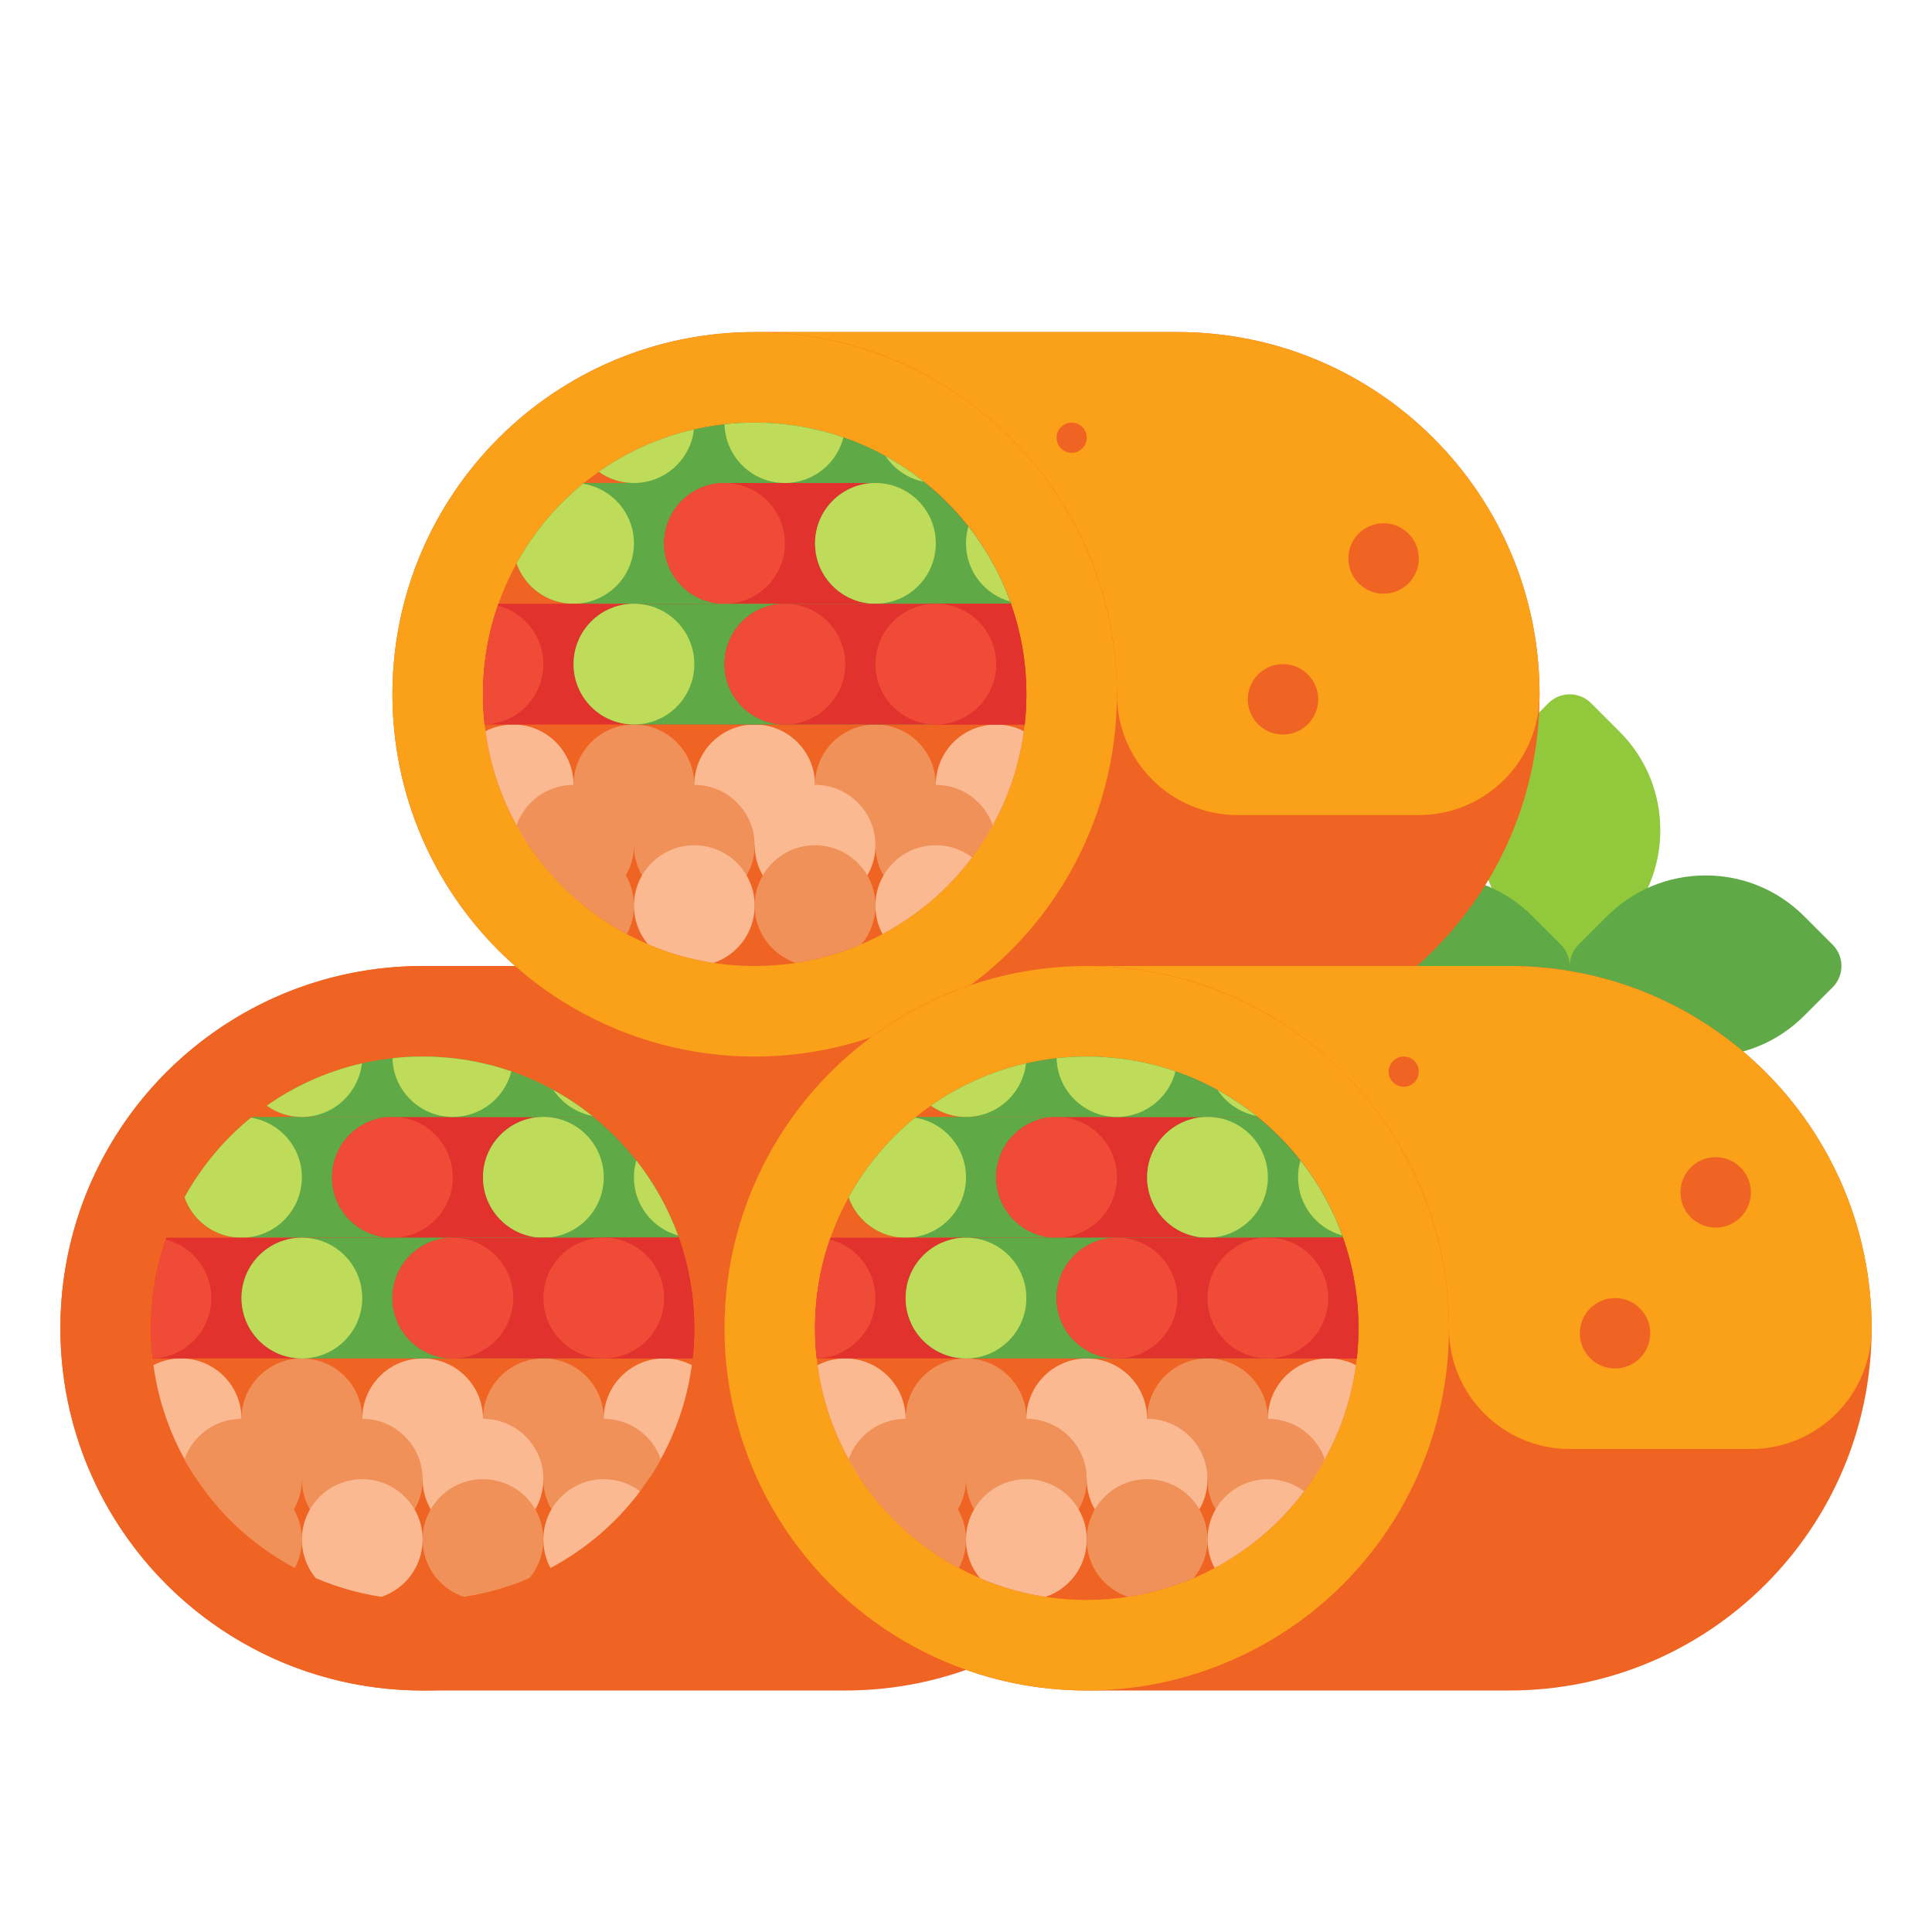 <svg id="Layer_1" enable-background="new 0 0 512 512" height="512" viewBox="0 0 512 512" width="512" xmlns="http://www.w3.org/2000/svg"><g><g><path d="m429.172 193.858-7.515-7.515c-3.125-3.124-8.189-3.124-11.314 0l-7.514 7.514c-6.983 6.983-10.829 16.267-10.829 26.143s3.846 19.16 10.828 26.142l7.515 7.515c1.563 1.562 3.609 2.343 5.657 2.343s4.095-.781 5.657-2.343l7.514-7.514c6.983-6.983 10.829-16.267 10.829-26.143s-3.846-19.16-10.828-26.142z" fill="#91c83c"/><path d="m485.657 250.343-7.516-7.515c-6.983-6.982-16.266-10.828-26.141-10.828s-19.158 3.846-26.143 10.829l-7.515 7.515c-3.124 3.124-3.124 8.189 0 11.313l7.516 7.515c6.984 6.982 16.267 10.828 26.142 10.828s19.158-3.846 26.143-10.829l7.515-7.515c3.123-3.123 3.123-8.189-.001-11.313z" fill="#5faa46"/><path d="m413.657 250.343-7.516-7.515c-6.983-6.982-16.266-10.828-26.141-10.828s-19.158 3.846-26.143 10.829l-7.515 7.515c-3.124 3.124-3.124 8.189 0 11.313l7.516 7.515c6.984 6.982 16.267 10.828 26.142 10.828s19.158-3.846 26.143-10.829l7.515-7.515c3.123-3.123 3.123-8.189-.001-11.313z" fill="#5faa46"/><g><path d="m408 256h16v32h-16z" fill="#5faa46"/></g></g><g><g><path d="m224 256h-112c-53.019 0-96 42.981-96 96 0 53.019 42.981 96 96 96h112c53.019 0 96-42.981 96-96 0-53.019-42.981-96-96-96z" fill="#f06423"/></g><g><circle cx="112" cy="352" fill="#f06423" r="96"/></g><g><g><path d="m48 360c-2.646 0-5.142.643-7.341 1.78 1.478 10.881 5.386 20.99 11.161 29.761 6.992-1.713 12.18-8.021 12.18-15.541 0-8.836-7.164-16-16-16z" fill="#fab991"/><g><circle cx="80" cy="376" fill="#f0915a" r="16"/></g><g><circle cx="112" cy="376" fill="#fab991" r="16"/></g><g><circle cx="144" cy="376" fill="#f0915a" r="16"/></g><path d="m176 360c-8.836 0-16 7.164-16 16 0 7.52 5.188 13.828 12.18 15.541 5.775-8.771 9.683-18.88 11.161-29.761-2.199-1.137-4.695-1.78-7.341-1.78z" fill="#fab991"/><path d="m64 392c-3.604 0-6.929 1.191-9.604 3.202 6.304 8.392 14.399 15.362 23.717 20.341 1.204-2.247 1.887-4.815 1.887-7.543 0-8.836-7.164-16-16-16z" fill="#f0915a"/><path d="m64 376c-6.979 0-12.915 4.469-15.102 10.701 4.475 8.119 10.47 15.282 17.604 21.104 7.648-1.201 13.498-7.82 13.498-15.805 0-8.836-7.164-16-16-16z" fill="#f0915a"/><g><circle cx="96" cy="392" fill="#f0915a" r="16"/></g><g><circle cx="128" cy="392" fill="#fab991" r="16"/></g><path d="m175.102 386.701c-2.187-6.232-8.123-10.701-15.102-10.701-8.836 0-16 7.164-16 16 0 7.985 5.85 14.604 13.498 15.805 7.133-5.822 13.129-12.985 17.604-21.104z" fill="#f0915a"/><path d="m96 392c-8.836 0-16 7.164-16 16 0 3.886 1.385 7.448 3.689 10.22 5.48 2.346 11.31 4.032 17.389 4.957 6.348-2.123 10.922-8.115 10.922-15.177 0-8.836-7.164-16-16-16z" fill="#fab991"/><path d="m128 392c-8.836 0-16 7.164-16 16 0 7.062 4.574 13.054 10.921 15.177 6.08-.925 11.909-2.61 17.389-4.957 2.304-2.772 3.689-6.334 3.689-10.22.001-8.836-7.163-16-15.999-16z" fill="#f0915a"/><path d="m169.604 395.202c-2.675-2.01-6-3.202-9.604-3.202-8.836 0-16 7.164-16 16 0 2.728.683 5.296 1.886 7.543 9.319-4.98 17.414-11.949 23.718-20.341z" fill="#fab991"/></g><g><path d="m144 296h-77.258c-7.238 5.857-13.319 13.089-17.843 21.299 2.186 6.232 8.122 10.701 15.101 10.701h80c8.836 0 16-7.164 16-16 0-8.836-7.164-16-16-16z" fill="#5faa46"/><path d="m48.898 317.299c2.187 6.232 8.123 10.701 15.102 10.701 8.836 0 16-7.164 16-16 0-7.985-5.85-14.604-13.498-15.805-7.133 5.822-13.129 12.985-17.604 21.104z" fill="#bedc5a"/></g><g><path d="m88 312c0 8.836 7.164 16 16 16h75.903c-4.478-12.669-12.402-23.711-22.645-32h-53.258c-8.836 0-16 7.164-16 16z" fill="#e1322d"/><g><path d="m104 328c-8.837 0-16-7.163-16-16 0-8.837 7.163-16 16-16 8.837 0 16 7.163 16 16 0 8.837-7.163 16-16 16z" fill="#f04b37"/></g></g><g><path d="m80 296h77.258c-12.366-10.006-28.112-16-45.258-16-15.368 0-29.611 4.815-41.304 13.018 2.622 1.877 5.834 2.982 9.304 2.982z" fill="#5faa46"/><path d="m70.696 293.018c2.622 1.877 5.834 2.982 9.304 2.982 8.225 0 15.001-6.207 15.899-14.192-9.196 2.1-17.722 5.962-25.203 11.21z" fill="#bedc5a"/></g><g><path d="m120 296h37.258c-12.366-10.006-28.112-16-45.258-16-2.702 0-5.369.149-7.994.439.233 8.634 7.304 15.561 15.994 15.561z" fill="#5faa46"/><path d="m112 280c-2.702 0-5.369.149-7.994.439.233 8.634 7.304 15.561 15.994 15.561 7.481 0 13.763-5.135 15.514-12.073-7.369-2.545-15.28-3.927-23.514-3.927z" fill="#bedc5a"/></g><g><path d="m128 312c0 8.836 7.164 16 16 16h35.903c-4.478-12.669-12.402-23.711-22.645-32h-13.258c-8.836 0-16 7.164-16 16z" fill="#5faa46"/><g><path d="m144 328c-8.837 0-16-7.163-16-16 0-8.837 7.163-16 16-16 8.837 0 16 7.163 16 16 0 8.837-7.163 16-16 16z" fill="#bedc5a"/></g></g><g><path d="m120 328h-75.903c-2.653 7.507-4.097 15.585-4.097 24 0 2.704.149 5.373.44 8h79.56c8.836 0 16-7.164 16-16 0-8.836-7.164-16-16-16z" fill="#e1322d"/><path d="m40.439 359.994c8.634-.233 15.561-7.305 15.561-15.994 0-7.481-5.135-13.764-12.073-15.514-2.545 7.369-3.927 15.28-3.927 23.514 0 2.702.149 5.369.439 7.994z" fill="#f04b37"/></g><g><g><path d="m160 360h-80c-8.837 0-16-7.163-16-16 0-8.837 7.163-16 16-16h80c8.837 0 16 7.163 16 16 0 8.837-7.163 16-16 16z" fill="#5faa46"/></g><g><path d="m80 360c-8.837 0-16-7.163-16-16 0-8.837 7.163-16 16-16 8.837 0 16 7.163 16 16 0 8.837-7.163 16-16 16z" fill="#bedc5a"/></g></g><g><path d="m104 344c0 8.836 7.164 16 16 16h63.56c.291-2.627.44-5.296.44-8 0-8.415-1.444-16.493-4.097-24h-59.903c-8.836 0-16 7.164-16 16z" fill="#e1322d"/><g><path d="m120 360c-8.837 0-16-7.163-16-16 0-8.837 7.163-16 16-16 8.837 0 16 7.163 16 16 0 8.837-7.163 16-16 16z" fill="#f04b37"/></g></g><g><path d="m144 344c0 8.836 7.164 16 16 16h23.56c.291-2.627.44-5.296.44-8 0-8.415-1.444-16.493-4.097-24h-19.903c-8.836 0-16 7.164-16 16z" fill="#e1322d"/><g><path d="m160 360c-8.837 0-16-7.163-16-16 0-8.837 7.163-16 16-16 8.837 0 16 7.163 16 16 0 8.837-7.163 16-16 16z" fill="#f04b37"/></g></g><g><path d="m168.632 307.534c-.411 1.417-.632 2.916-.632 4.466 0 7.344 4.948 13.532 11.692 15.413-2.629-7.238-6.387-13.936-11.06-19.879z" fill="#5faa46"/><path d="m168.632 307.534c-.411 1.417-.632 2.916-.632 4.466 0 7.344 4.948 13.532 11.692 15.413-2.629-7.238-6.387-13.936-11.06-19.879z" fill="#bedc5a"/></g><g><path d="m156.879 295.695c-3.184-2.541-6.587-4.817-10.178-6.796 2.318 3.457 5.949 5.96 10.178 6.796z" fill="#5faa46"/><path d="m156.879 295.695c-3.184-2.541-6.587-4.817-10.178-6.796 2.318 3.457 5.949 5.96 10.178 6.796z" fill="#bedc5a"/></g></g><g><path d="m288 384h-48c-17.673 0-32-14.327-32-32 0-53.019-42.981-96-96-96h112c53.019 0 96 42.981 96 96 0 17.673-14.327 32-32 32z" fill="#f06423"/></g><g><circle cx="278.667" cy="316" fill="#f06423" r="9.333"/></g><g><circle cx="252" cy="353.333" fill="#f06423" r="9.333"/></g><g><circle cx="196" cy="284" fill="#f06423" r="4"/></g></g><g><g><g><path d="m312 88h-112c-53.019 0-96 42.981-96 96 0 53.019 42.981 96 96 96h112c53.019 0 96-42.981 96-96 0-53.019-42.981-96-96-96z" fill="#f06423"/></g><g><circle cx="200" cy="184" fill="#faa019" r="96"/></g><g><circle cx="200" cy="184" fill="#f06423" r="72"/></g><g><path d="m376 216h-48c-17.673 0-32-14.327-32-32 0-53.019-42.981-96-96-96h112c53.019 0 96 42.981 96 96 0 17.673-14.327 32-32 32z" fill="#faa019"/></g><g><circle cx="366.667" cy="148" fill="#f06423" r="9.333"/></g><g><circle cx="340" cy="185.333" fill="#f06423" r="9.333"/></g><g><circle cx="284" cy="116" fill="#f06423" r="4"/></g></g><g><g><path d="m136 192c-2.646 0-5.142.643-7.341 1.78 1.478 10.881 5.386 20.99 11.161 29.761 6.992-1.713 12.18-8.021 12.18-15.541 0-8.836-7.164-16-16-16z" fill="#fab991"/><g><circle cx="168" cy="208" fill="#f0915a" r="16"/></g><g><circle cx="200" cy="208" fill="#fab991" r="16"/></g><g><circle cx="232" cy="208" fill="#f0915a" r="16"/></g><path d="m264 192c-8.836 0-16 7.164-16 16 0 7.52 5.188 13.828 12.18 15.541 5.775-8.771 9.683-18.88 11.161-29.761-2.199-1.137-4.695-1.78-7.341-1.78z" fill="#fab991"/><path d="m152 224c-3.604 0-6.929 1.191-9.604 3.202 6.304 8.392 14.399 15.362 23.717 20.341 1.204-2.247 1.886-4.815 1.886-7.543.001-8.836-7.163-16-15.999-16z" fill="#f0915a"/><path d="m152 208c-6.979 0-12.915 4.469-15.102 10.701 4.475 8.119 10.47 15.282 17.604 21.104 7.648-1.201 13.498-7.82 13.498-15.805 0-8.836-7.164-16-16-16z" fill="#f0915a"/><g><circle cx="184" cy="224" fill="#f0915a" r="16"/></g><g><circle cx="216" cy="224" fill="#fab991" r="16"/></g><path d="m263.102 218.701c-2.187-6.232-8.123-10.701-15.102-10.701-8.836 0-16 7.164-16 16 0 7.985 5.85 14.604 13.498 15.805 7.133-5.822 13.129-12.985 17.604-21.104z" fill="#f0915a"/><path d="m184 224c-8.836 0-16 7.164-16 16 0 3.886 1.385 7.448 3.689 10.22 5.48 2.346 11.31 4.032 17.389 4.957 6.348-2.123 10.922-8.115 10.922-15.177 0-8.836-7.164-16-16-16z" fill="#fab991"/><path d="m216 224c-8.836 0-16 7.164-16 16 0 7.062 4.574 13.054 10.921 15.177 6.08-.925 11.909-2.61 17.389-4.957 2.304-2.772 3.689-6.334 3.689-10.22.001-8.836-7.163-16-15.999-16z" fill="#f0915a"/><path d="m257.604 227.202c-2.675-2.01-6-3.202-9.604-3.202-8.836 0-16 7.164-16 16 0 2.728.683 5.296 1.886 7.543 9.319-4.98 17.414-11.949 23.718-20.341z" fill="#fab991"/></g><g><path d="m232 128h-77.258c-7.238 5.857-13.319 13.089-17.843 21.299 2.186 6.232 8.122 10.701 15.101 10.701h80c8.836 0 16-7.164 16-16 0-8.836-7.164-16-16-16z" fill="#5faa46"/><path d="m136.898 149.299c2.187 6.232 8.123 10.701 15.102 10.701 8.836 0 16-7.164 16-16 0-7.985-5.85-14.604-13.498-15.805-7.133 5.822-13.129 12.985-17.604 21.104z" fill="#bedc5a"/></g><g><path d="m176 144c0 8.836 7.164 16 16 16h75.903c-4.478-12.669-12.402-23.711-22.645-32h-53.258c-8.836 0-16 7.164-16 16z" fill="#e1322d"/><g><path d="m192 160c-8.837 0-16-7.163-16-16 0-8.837 7.163-16 16-16 8.837 0 16 7.163 16 16 0 8.837-7.163 16-16 16z" fill="#f04b37"/></g></g><g><path d="m168 128h77.258c-12.366-10.006-28.112-16-45.258-16-15.368 0-29.611 4.815-41.304 13.018 2.622 1.877 5.834 2.982 9.304 2.982z" fill="#5faa46"/><path d="m158.696 125.018c2.622 1.877 5.834 2.982 9.304 2.982 8.225 0 15.001-6.207 15.899-14.192-9.196 2.1-17.722 5.962-25.203 11.21z" fill="#bedc5a"/></g><g><path d="m208 128h37.258c-12.366-10.006-28.112-16-45.258-16-2.702 0-5.369.149-7.994.439.233 8.634 7.304 15.561 15.994 15.561z" fill="#5faa46"/><path d="m200 112c-2.702 0-5.369.149-7.994.439.233 8.634 7.304 15.561 15.994 15.561 7.481 0 13.763-5.135 15.514-12.073-7.369-2.545-15.28-3.927-23.514-3.927z" fill="#bedc5a"/></g><g><path d="m216 144c0 8.836 7.164 16 16 16h35.903c-4.478-12.669-12.402-23.711-22.645-32h-13.258c-8.836 0-16 7.164-16 16z" fill="#5faa46"/><g><path d="m232 160c-8.837 0-16-7.163-16-16 0-8.837 7.163-16 16-16 8.837 0 16 7.163 16 16 0 8.837-7.163 16-16 16z" fill="#bedc5a"/></g></g><g><path d="m208 160h-75.903c-2.653 7.507-4.097 15.585-4.097 24 0 2.704.149 5.373.44 8h79.56c8.836 0 16-7.164 16-16 0-8.836-7.164-16-16-16z" fill="#e1322d"/><path d="m128.439 191.994c8.634-.233 15.561-7.305 15.561-15.994 0-7.481-5.135-13.764-12.073-15.514-2.545 7.369-3.927 15.28-3.927 23.514 0 2.702.149 5.369.439 7.994z" fill="#f04b37"/></g><g><g><path d="m248 192h-80c-8.837 0-16-7.163-16-16 0-8.837 7.163-16 16-16h80c8.837 0 16 7.163 16 16 0 8.837-7.163 16-16 16z" fill="#5faa46"/></g><g><path d="m168 192c-8.837 0-16-7.163-16-16 0-8.837 7.163-16 16-16 8.837 0 16 7.163 16 16 0 8.837-7.163 16-16 16z" fill="#bedc5a"/></g></g><g><path d="m192 176c0 8.836 7.164 16 16 16h63.56c.291-2.627.44-5.296.44-8 0-8.415-1.444-16.493-4.097-24h-59.903c-8.836 0-16 7.164-16 16z" fill="#e1322d"/><g><path d="m208 192c-8.837 0-16-7.163-16-16 0-8.837 7.163-16 16-16 8.837 0 16 7.163 16 16 0 8.837-7.163 16-16 16z" fill="#f04b37"/></g></g><g><path d="m232 176c0 8.836 7.164 16 16 16h23.56c.291-2.627.44-5.296.44-8 0-8.415-1.444-16.493-4.097-24h-19.903c-8.836 0-16 7.164-16 16z" fill="#e1322d"/><g><path d="m248 192c-8.837 0-16-7.163-16-16 0-8.837 7.163-16 16-16 8.837 0 16 7.163 16 16 0 8.837-7.163 16-16 16z" fill="#f04b37"/></g></g><g><path d="m256.632 139.534c-.411 1.417-.632 2.916-.632 4.466 0 7.344 4.948 13.532 11.692 15.413-2.629-7.238-6.387-13.936-11.06-19.879z" fill="#5faa46"/><path d="m256.632 139.534c-.411 1.417-.632 2.916-.632 4.466 0 7.344 4.948 13.532 11.692 15.413-2.629-7.238-6.387-13.936-11.06-19.879z" fill="#bedc5a"/></g><g><path d="m244.879 127.695c-3.184-2.541-6.587-4.817-10.178-6.796 2.318 3.457 5.949 5.96 10.178 6.796z" fill="#5faa46"/><path d="m244.879 127.695c-3.184-2.541-6.587-4.817-10.178-6.796 2.318 3.457 5.949 5.96 10.178 6.796z" fill="#bedc5a"/></g></g></g><g><g><path d="m400 256h-112c-53.019 0-96 42.981-96 96 0 53.019 42.981 96 96 96h112c53.019 0 96-42.981 96-96 0-53.019-42.981-96-96-96z" fill="#f06423"/></g><g><circle cx="288" cy="352" fill="#faa019" r="96"/></g><g><circle cx="288" cy="352" fill="#f06423" r="72"/></g><g><g><path d="m224 360c-2.646 0-5.142.643-7.341 1.78 1.478 10.881 5.386 20.99 11.161 29.761 6.992-1.713 12.18-8.021 12.18-15.541 0-8.836-7.164-16-16-16z" fill="#fab991"/><g><circle cx="256" cy="376" fill="#f0915a" r="16"/></g><g><circle cx="288" cy="376" fill="#fab991" r="16"/></g><g><circle cx="320" cy="376" fill="#f0915a" r="16"/></g><path d="m352 360c-8.836 0-16 7.164-16 16 0 7.52 5.188 13.828 12.18 15.541 5.775-8.771 9.683-18.88 11.161-29.761-2.199-1.137-4.695-1.78-7.341-1.78z" fill="#fab991"/><path d="m240 392c-3.604 0-6.929 1.191-9.604 3.202 6.304 8.392 14.399 15.362 23.717 20.341 1.204-2.247 1.886-4.815 1.886-7.543.001-8.836-7.163-16-15.999-16z" fill="#f0915a"/><path d="m240 376c-6.979 0-12.915 4.469-15.102 10.701 4.475 8.119 10.47 15.282 17.604 21.104 7.648-1.201 13.498-7.82 13.498-15.805 0-8.836-7.164-16-16-16z" fill="#f0915a"/><g><circle cx="272" cy="392" fill="#f0915a" r="16"/></g><g><circle cx="304" cy="392" fill="#fab991" r="16"/></g><path d="m351.102 386.701c-2.187-6.232-8.123-10.701-15.102-10.701-8.836 0-16 7.164-16 16 0 7.985 5.85 14.604 13.498 15.805 7.133-5.822 13.129-12.985 17.604-21.104z" fill="#f0915a"/><path d="m272 392c-8.836 0-16 7.164-16 16 0 3.886 1.385 7.448 3.689 10.22 5.48 2.346 11.31 4.032 17.389 4.957 6.348-2.123 10.922-8.115 10.922-15.177 0-8.836-7.164-16-16-16z" fill="#fab991"/><path d="m304 392c-8.836 0-16 7.164-16 16 0 7.062 4.574 13.054 10.921 15.177 6.08-.925 11.909-2.61 17.389-4.957 2.304-2.772 3.689-6.334 3.689-10.22.001-8.836-7.163-16-15.999-16z" fill="#f0915a"/><path d="m345.604 395.202c-2.675-2.01-6-3.202-9.604-3.202-8.836 0-16 7.164-16 16 0 2.728.683 5.296 1.886 7.543 9.319-4.98 17.414-11.949 23.718-20.341z" fill="#fab991"/></g><g><path d="m320 296h-77.258c-7.238 5.857-13.319 13.089-17.843 21.299 2.186 6.232 8.122 10.701 15.101 10.701h80c8.836 0 16-7.164 16-16 0-8.836-7.164-16-16-16z" fill="#5faa46"/><path d="m224.898 317.299c2.187 6.232 8.123 10.701 15.102 10.701 8.836 0 16-7.164 16-16 0-7.985-5.85-14.604-13.498-15.805-7.133 5.822-13.129 12.985-17.604 21.104z" fill="#bedc5a"/></g><g><path d="m264 312c0 8.836 7.164 16 16 16h75.903c-4.478-12.669-12.402-23.711-22.645-32h-53.258c-8.836 0-16 7.164-16 16z" fill="#e1322d"/><g><path d="m280 328c-8.837 0-16-7.163-16-16 0-8.837 7.163-16 16-16 8.837 0 16 7.163 16 16 0 8.837-7.163 16-16 16z" fill="#f04b37"/></g></g><g><path d="m256 296h77.258c-12.366-10.006-28.112-16-45.258-16-15.368 0-29.611 4.815-41.304 13.018 2.622 1.877 5.834 2.982 9.304 2.982z" fill="#5faa46"/><path d="m246.696 293.018c2.622 1.877 5.834 2.982 9.304 2.982 8.225 0 15.001-6.207 15.899-14.192-9.196 2.1-17.722 5.962-25.203 11.21z" fill="#bedc5a"/></g><g><path d="m296 296h37.258c-12.366-10.006-28.112-16-45.258-16-2.702 0-5.369.149-7.994.439.233 8.634 7.304 15.561 15.994 15.561z" fill="#5faa46"/><path d="m288 280c-2.702 0-5.369.149-7.994.439.233 8.634 7.304 15.561 15.994 15.561 7.481 0 13.763-5.135 15.514-12.073-7.369-2.545-15.28-3.927-23.514-3.927z" fill="#bedc5a"/></g><g><path d="m304 312c0 8.836 7.164 16 16 16h35.903c-4.478-12.669-12.402-23.711-22.645-32h-13.258c-8.836 0-16 7.164-16 16z" fill="#5faa46"/><g><path d="m320 328c-8.837 0-16-7.163-16-16 0-8.837 7.163-16 16-16 8.837 0 16 7.163 16 16 0 8.837-7.163 16-16 16z" fill="#bedc5a"/></g></g><g><path d="m296 328h-75.903c-2.653 7.507-4.097 15.585-4.097 24 0 2.704.149 5.373.44 8h79.56c8.836 0 16-7.164 16-16 0-8.836-7.164-16-16-16z" fill="#e1322d"/><path d="m216.439 359.994c8.634-.233 15.561-7.305 15.561-15.994 0-7.481-5.135-13.764-12.073-15.514-2.545 7.369-3.927 15.28-3.927 23.514 0 2.702.149 5.369.439 7.994z" fill="#f04b37"/></g><g><g><path d="m336 360h-80c-8.837 0-16-7.163-16-16 0-8.837 7.163-16 16-16h80c8.837 0 16 7.163 16 16 0 8.837-7.163 16-16 16z" fill="#5faa46"/></g><g><path d="m256 360c-8.837 0-16-7.163-16-16 0-8.837 7.163-16 16-16 8.837 0 16 7.163 16 16 0 8.837-7.163 16-16 16z" fill="#bedc5a"/></g></g><g><path d="m280 344c0 8.836 7.164 16 16 16h63.56c.291-2.627.44-5.296.44-8 0-8.415-1.444-16.493-4.097-24h-59.903c-8.836 0-16 7.164-16 16z" fill="#e1322d"/><g><path d="m296 360c-8.837 0-16-7.163-16-16 0-8.837 7.163-16 16-16 8.837 0 16 7.163 16 16 0 8.837-7.163 16-16 16z" fill="#f04b37"/></g></g><g><path d="m320 344c0 8.836 7.164 16 16 16h23.56c.291-2.627.44-5.296.44-8 0-8.415-1.444-16.493-4.097-24h-19.903c-8.836 0-16 7.164-16 16z" fill="#e1322d"/><g><path d="m336 360c-8.837 0-16-7.163-16-16 0-8.837 7.163-16 16-16 8.837 0 16 7.163 16 16 0 8.837-7.163 16-16 16z" fill="#f04b37"/></g></g><g><path d="m344.632 307.534c-.411 1.417-.632 2.916-.632 4.466 0 7.344 4.948 13.532 11.692 15.413-2.629-7.238-6.387-13.936-11.06-19.879z" fill="#5faa46"/><path d="m344.632 307.534c-.411 1.417-.632 2.916-.632 4.466 0 7.344 4.948 13.532 11.692 15.413-2.629-7.238-6.387-13.936-11.06-19.879z" fill="#bedc5a"/></g><g><path d="m332.879 295.695c-3.184-2.541-6.587-4.817-10.178-6.796 2.318 3.457 5.949 5.96 10.178 6.796z" fill="#5faa46"/><path d="m332.879 295.695c-3.184-2.541-6.587-4.817-10.178-6.796 2.318 3.457 5.949 5.96 10.178 6.796z" fill="#bedc5a"/></g></g><g><path d="m464 384h-48c-17.673 0-32-14.327-32-32 0-53.019-42.981-96-96-96h112c53.019 0 96 42.981 96 96 0 17.673-14.327 32-32 32z" fill="#faa019"/></g><g><circle cx="454.667" cy="316" fill="#f06423" r="9.333"/></g><g><circle cx="428" cy="353.333" fill="#f06423" r="9.333"/></g><g><circle cx="372" cy="284" fill="#f06423" r="4"/></g></g></g></svg>